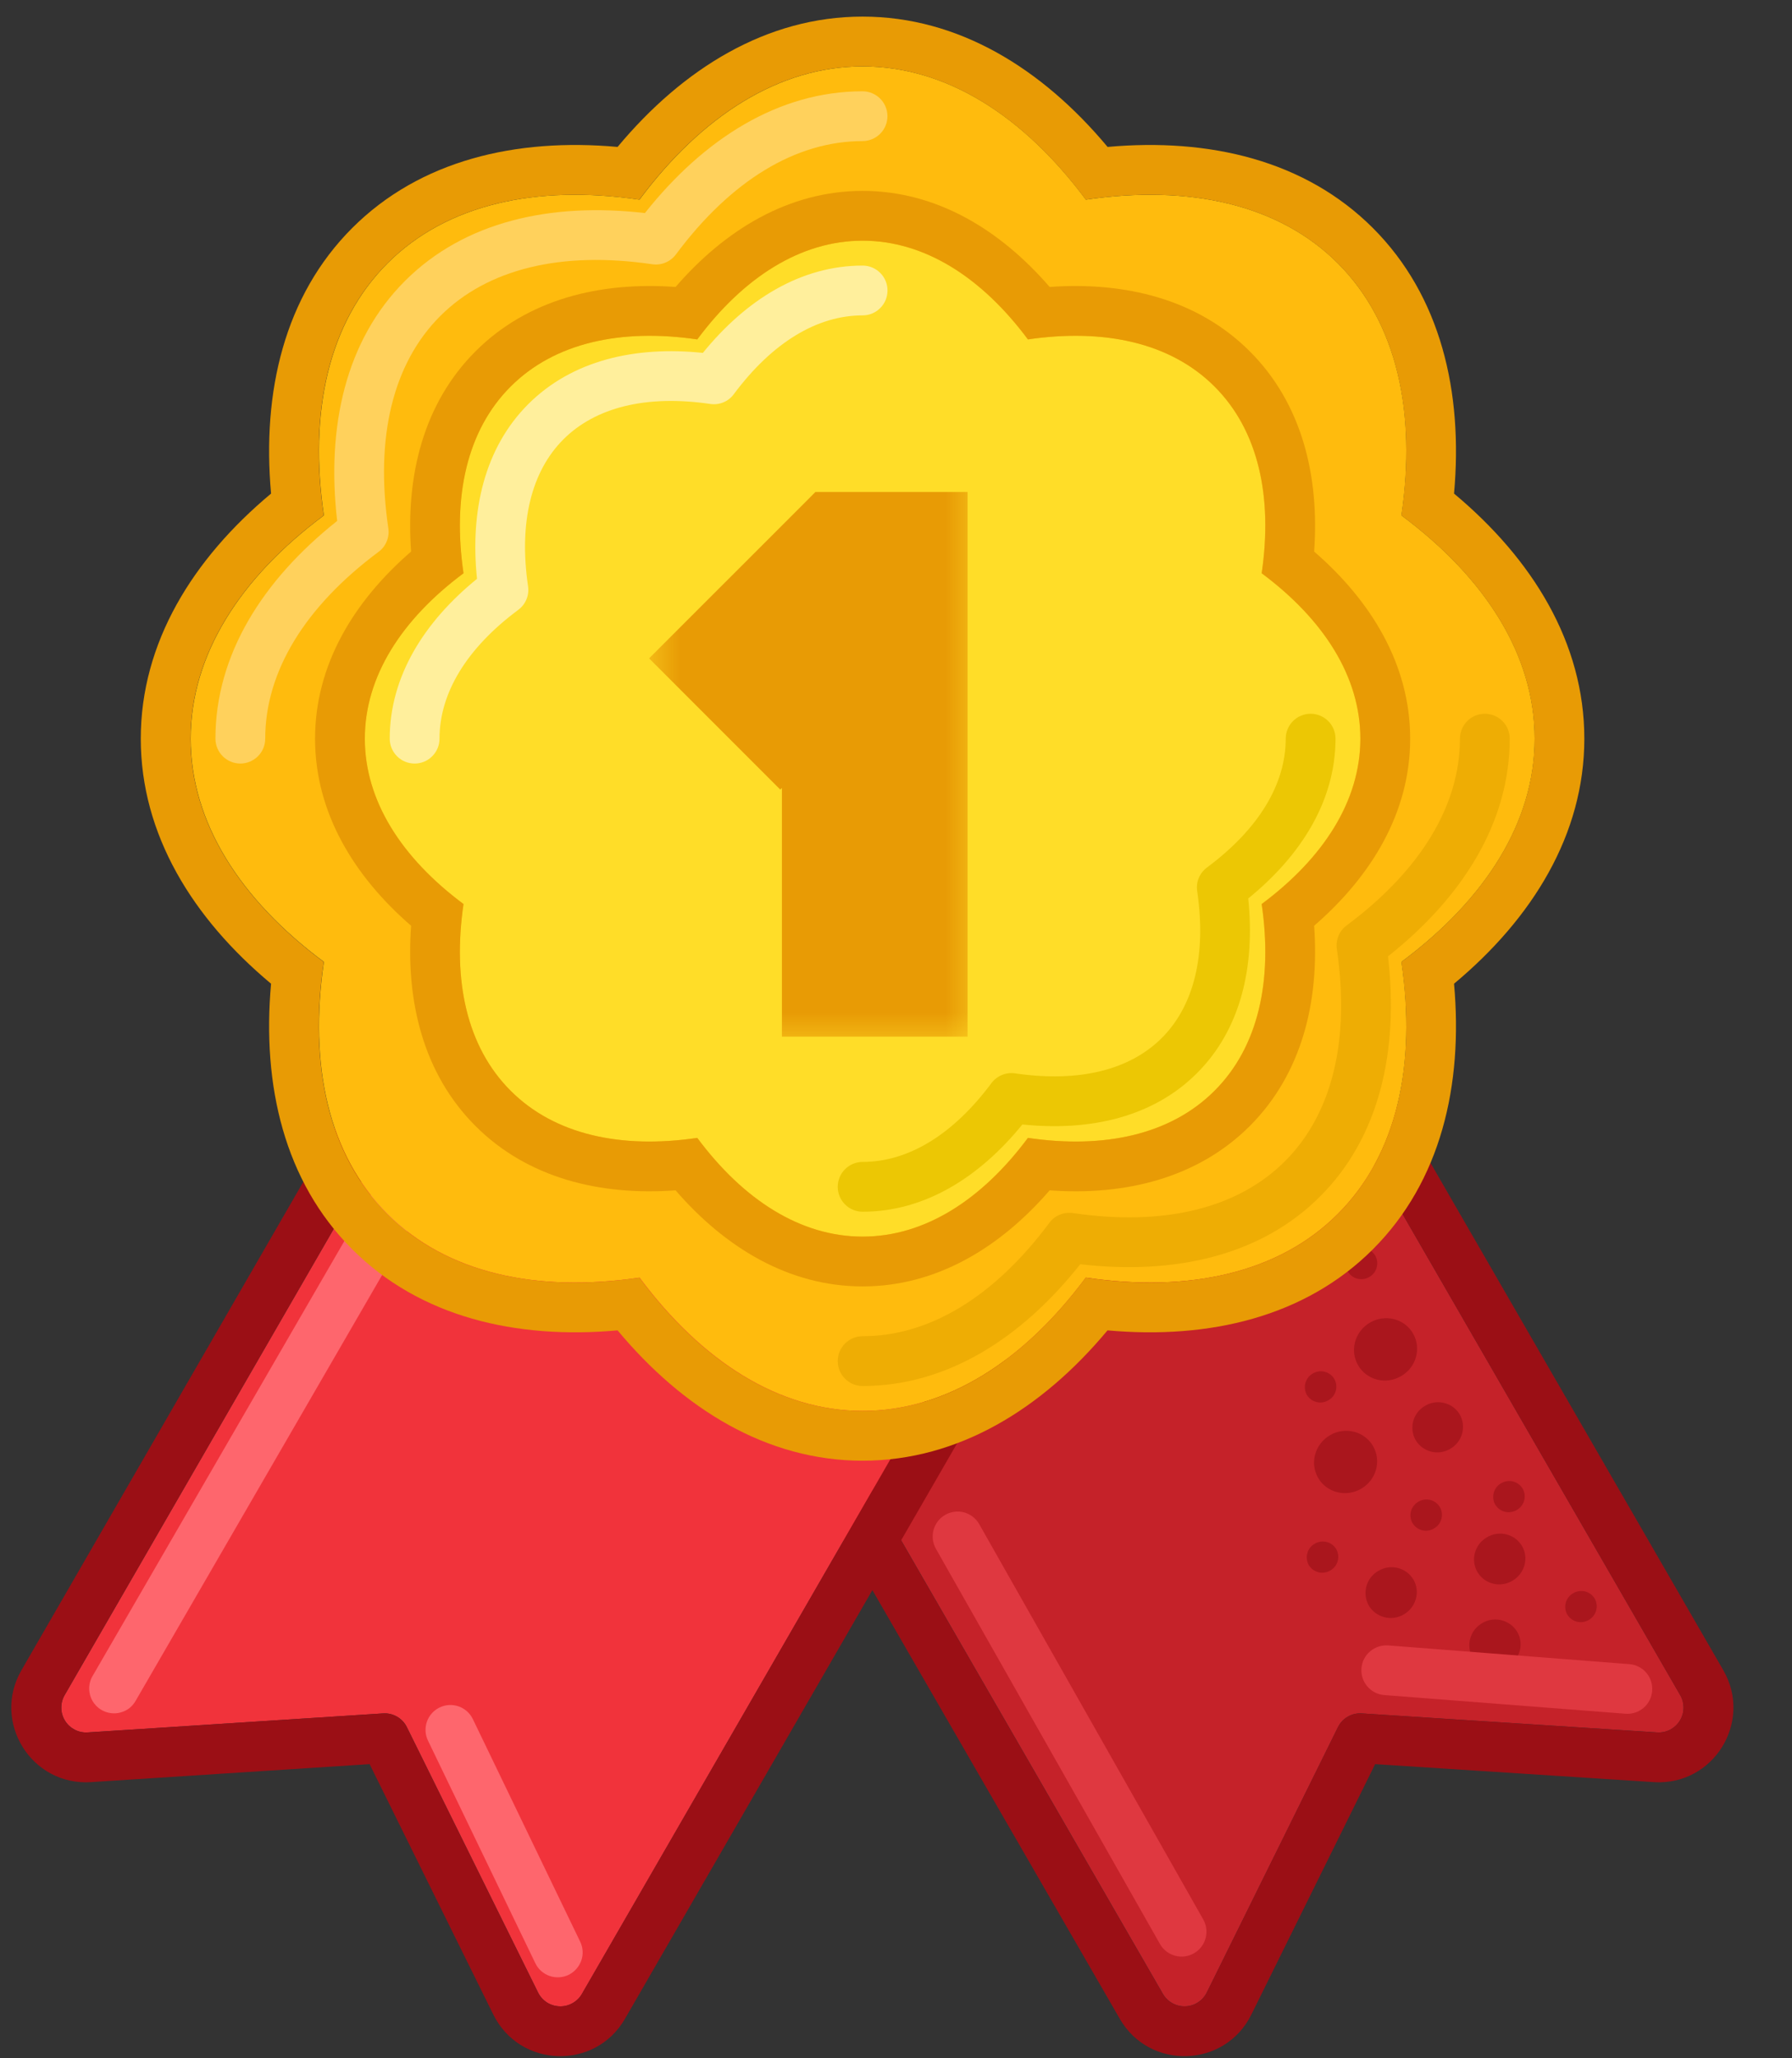 <svg width="27" height="31" viewBox="0 0 27 31" fill="none" xmlns="http://www.w3.org/2000/svg">
<rect x="0" y="0" width="27" height="31" fill="#333333" stroke="none"/>
<path d="M16.104 9.575C16.055 9.489 15.973 9.426 15.877 9.4C15.781 9.374 15.678 9.388 15.592 9.438L8.447 13.563C8.361 13.612 8.298 13.694 8.273 13.79C8.247 13.886 8.26 13.989 8.31 14.075L17.522 30.031C17.556 30.09 17.605 30.138 17.665 30.171C17.724 30.204 17.791 30.22 17.859 30.218C17.927 30.216 17.993 30.195 18.05 30.158C18.107 30.122 18.153 30.07 18.183 30.009L20.159 26.014C20.192 25.947 20.243 25.892 20.307 25.855C20.372 25.818 20.445 25.801 20.519 25.806L24.968 26.092C25.035 26.097 25.103 26.083 25.163 26.052C25.224 26.02 25.274 25.974 25.31 25.916C25.346 25.858 25.365 25.792 25.366 25.724C25.367 25.656 25.35 25.59 25.316 25.531L16.104 9.575Z" fill="#C52229"/>
<path fill-rule="evenodd" clip-rule="evenodd" d="M15.216 8.788L8.071 12.913C7.813 13.062 7.624 13.308 7.547 13.596C7.47 13.885 7.51 14.192 7.66 14.45L16.872 30.406C17.321 31.184 18.456 31.148 18.854 30.342L20.719 26.57L24.918 26.841C25.815 26.899 26.414 25.934 25.965 25.156L16.753 9.2C16.679 9.072 16.581 8.96 16.463 8.87C16.346 8.78 16.212 8.714 16.07 8.676C15.927 8.638 15.778 8.628 15.632 8.647C15.485 8.666 15.344 8.714 15.216 8.788ZM15.591 9.438C15.677 9.388 15.78 9.375 15.876 9.4C15.972 9.426 16.054 9.489 16.103 9.575L25.315 25.531C25.349 25.59 25.366 25.657 25.365 25.725C25.364 25.793 25.345 25.859 25.309 25.916C25.273 25.974 25.222 26.021 25.162 26.052C25.102 26.083 25.034 26.097 24.966 26.093L20.518 25.806C20.444 25.801 20.371 25.818 20.307 25.855C20.242 25.892 20.191 25.948 20.158 26.014L18.182 30.01C18.152 30.071 18.106 30.122 18.049 30.159C17.992 30.196 17.926 30.216 17.858 30.218C17.79 30.22 17.723 30.204 17.664 30.171C17.604 30.138 17.555 30.09 17.521 30.031L8.309 14.075C8.259 13.989 8.246 13.887 8.272 13.79C8.297 13.694 8.36 13.613 8.446 13.563L15.591 9.438Z" fill="#9B0F15"/>
<path fill-rule="evenodd" clip-rule="evenodd" d="M14.243 22.815C14.329 22.766 14.432 22.753 14.528 22.779C14.623 22.806 14.705 22.869 14.754 22.956L18.129 28.909C18.178 28.995 18.191 29.098 18.164 29.194C18.138 29.29 18.074 29.371 17.988 29.42C17.901 29.469 17.799 29.482 17.703 29.455C17.607 29.429 17.526 29.365 17.477 29.279L14.101 23.326C14.052 23.239 14.04 23.137 14.066 23.041C14.093 22.945 14.156 22.864 14.243 22.815Z" fill="#DF3840"/>
<path d="M21.849 21.822C21.763 21.873 21.659 21.888 21.561 21.863C21.464 21.838 21.38 21.776 21.329 21.689C21.279 21.601 21.267 21.497 21.294 21.4C21.322 21.303 21.386 21.221 21.474 21.172C21.561 21.12 21.664 21.106 21.762 21.131C21.86 21.155 21.943 21.218 21.995 21.305C22.044 21.392 22.056 21.496 22.029 21.593C22.002 21.69 21.937 21.773 21.849 21.822ZM21.109 20.727C20.881 20.86 20.591 20.786 20.462 20.562C20.333 20.339 20.414 20.051 20.643 19.919C20.872 19.787 21.162 19.861 21.29 20.084C21.419 20.308 21.338 20.596 21.109 20.727ZM20.508 22.423C20.279 22.555 19.988 22.481 19.86 22.258C19.731 22.035 19.812 21.747 20.041 21.615C20.269 21.483 20.559 21.557 20.688 21.78C20.817 22.003 20.736 22.291 20.508 22.423ZM21.605 23.021C21.551 23.053 21.487 23.063 21.426 23.047C21.366 23.032 21.314 22.993 21.282 22.939C21.266 22.912 21.257 22.882 21.253 22.851C21.249 22.82 21.252 22.789 21.26 22.759C21.268 22.729 21.283 22.701 21.302 22.677C21.321 22.653 21.345 22.632 21.372 22.617C21.426 22.585 21.49 22.576 21.551 22.591C21.611 22.607 21.663 22.646 21.695 22.7C21.726 22.754 21.734 22.819 21.717 22.879C21.7 22.939 21.66 22.991 21.605 23.021ZM20.014 21.09C19.96 21.122 19.896 21.132 19.835 21.116C19.774 21.101 19.722 21.062 19.69 21.008C19.66 20.953 19.652 20.889 19.669 20.829C19.686 20.768 19.726 20.717 19.78 20.687C19.807 20.671 19.837 20.66 19.867 20.656C19.898 20.651 19.929 20.653 19.959 20.661C19.99 20.668 20.018 20.682 20.043 20.701C20.068 20.719 20.088 20.742 20.104 20.769C20.135 20.824 20.143 20.888 20.126 20.948C20.109 21.009 20.069 21.06 20.014 21.09ZM20.631 19.233C20.577 19.265 20.513 19.274 20.452 19.259C20.391 19.243 20.339 19.204 20.307 19.151C20.277 19.096 20.269 19.032 20.286 18.971C20.303 18.911 20.343 18.86 20.397 18.829C20.424 18.813 20.453 18.803 20.484 18.799C20.515 18.794 20.546 18.796 20.576 18.803C20.606 18.811 20.635 18.825 20.66 18.843C20.684 18.862 20.705 18.885 20.721 18.912C20.752 18.966 20.759 19.031 20.742 19.091C20.726 19.151 20.685 19.202 20.631 19.233ZM20.043 23.654C19.989 23.686 19.925 23.695 19.864 23.68C19.803 23.664 19.751 23.625 19.719 23.572C19.704 23.544 19.694 23.515 19.691 23.484C19.687 23.453 19.689 23.422 19.698 23.392C19.706 23.362 19.72 23.334 19.739 23.31C19.759 23.285 19.782 23.265 19.81 23.25C19.863 23.218 19.928 23.209 19.988 23.224C20.049 23.239 20.101 23.278 20.133 23.332C20.164 23.387 20.172 23.451 20.155 23.512C20.138 23.572 20.098 23.623 20.043 23.654ZM24.312 25.524C24.258 25.556 24.194 25.565 24.133 25.549C24.073 25.534 24.021 25.495 23.989 25.441C23.958 25.387 23.95 25.322 23.967 25.262C23.984 25.202 24.024 25.151 24.079 25.12C24.106 25.104 24.135 25.093 24.166 25.089C24.197 25.085 24.228 25.086 24.258 25.094C24.288 25.102 24.317 25.115 24.341 25.134C24.366 25.152 24.387 25.176 24.403 25.202C24.433 25.257 24.441 25.322 24.424 25.382C24.407 25.442 24.367 25.493 24.312 25.524ZM22.852 22.743C22.825 22.759 22.796 22.769 22.765 22.773C22.734 22.778 22.703 22.776 22.673 22.769C22.643 22.761 22.614 22.747 22.59 22.729C22.565 22.71 22.544 22.687 22.528 22.66C22.497 22.606 22.49 22.541 22.507 22.481C22.524 22.421 22.564 22.369 22.619 22.339C22.673 22.307 22.737 22.298 22.798 22.313C22.858 22.329 22.91 22.367 22.942 22.421C22.973 22.476 22.981 22.541 22.964 22.601C22.947 22.661 22.907 22.712 22.852 22.743ZM21.15 24.316C21.062 24.367 20.958 24.383 20.859 24.357C20.76 24.332 20.675 24.269 20.623 24.181C20.599 24.137 20.583 24.089 20.577 24.039C20.571 23.988 20.575 23.938 20.588 23.889C20.602 23.84 20.625 23.795 20.656 23.755C20.688 23.716 20.726 23.683 20.77 23.658C20.814 23.632 20.862 23.615 20.912 23.608C20.962 23.601 21.013 23.603 21.062 23.616C21.11 23.628 21.157 23.65 21.197 23.68C21.237 23.711 21.271 23.749 21.297 23.792C21.402 23.974 21.336 24.208 21.15 24.316ZM22.786 23.809C22.742 23.835 22.694 23.852 22.644 23.859C22.594 23.866 22.543 23.864 22.494 23.851C22.445 23.839 22.399 23.817 22.359 23.787C22.319 23.757 22.285 23.719 22.259 23.675C22.234 23.631 22.218 23.583 22.212 23.533C22.206 23.483 22.21 23.432 22.224 23.383C22.238 23.334 22.261 23.289 22.292 23.249C22.323 23.21 22.362 23.177 22.406 23.152C22.45 23.126 22.498 23.109 22.548 23.102C22.598 23.095 22.648 23.097 22.697 23.11C22.746 23.122 22.792 23.144 22.833 23.174C22.873 23.205 22.907 23.243 22.933 23.286C23.038 23.468 22.972 23.702 22.786 23.809ZM22.714 25.103C22.671 25.129 22.622 25.146 22.573 25.153C22.523 25.16 22.472 25.157 22.423 25.145C22.374 25.133 22.328 25.111 22.287 25.08C22.247 25.05 22.213 25.012 22.187 24.969C22.162 24.925 22.147 24.876 22.141 24.826C22.135 24.776 22.139 24.725 22.152 24.677C22.166 24.628 22.189 24.582 22.22 24.543C22.251 24.503 22.29 24.47 22.334 24.445C22.378 24.419 22.426 24.402 22.476 24.395C22.526 24.388 22.576 24.391 22.625 24.403C22.674 24.416 22.72 24.438 22.761 24.468C22.801 24.498 22.835 24.536 22.861 24.579C22.966 24.761 22.9 24.995 22.714 25.103ZM23.937 24.399C23.883 24.431 23.819 24.44 23.758 24.425C23.698 24.409 23.646 24.37 23.614 24.317C23.583 24.262 23.575 24.198 23.592 24.137C23.609 24.077 23.649 24.026 23.704 23.995C23.731 23.979 23.76 23.969 23.791 23.965C23.822 23.96 23.853 23.962 23.883 23.969C23.913 23.977 23.942 23.991 23.966 24.009C23.991 24.028 24.012 24.051 24.028 24.078C24.058 24.132 24.066 24.197 24.049 24.257C24.032 24.317 23.992 24.369 23.937 24.399Z" fill="#AA161D"/>
<path fill-rule="evenodd" clip-rule="evenodd" d="M20.513 25.128C20.52 25.028 20.567 24.936 20.643 24.872C20.718 24.807 20.817 24.775 20.916 24.782L24.549 25.064C24.648 25.071 24.74 25.118 24.805 25.194C24.869 25.269 24.901 25.367 24.893 25.467C24.886 25.566 24.839 25.658 24.763 25.723C24.688 25.787 24.59 25.819 24.491 25.811L20.858 25.53C20.809 25.526 20.761 25.513 20.717 25.491C20.673 25.468 20.634 25.438 20.602 25.4C20.57 25.363 20.545 25.319 20.53 25.273C20.515 25.226 20.509 25.177 20.513 25.128Z" fill="#DF3840"/>
<path d="M10.186 9.575C10.236 9.489 10.318 9.426 10.414 9.4C10.51 9.374 10.612 9.388 10.698 9.438L17.843 13.563C17.929 13.612 17.992 13.694 18.018 13.79C18.044 13.886 18.03 13.989 17.98 14.075L8.768 30.031C8.734 30.09 8.685 30.138 8.625 30.171C8.566 30.204 8.499 30.221 8.431 30.218C8.363 30.216 8.297 30.195 8.24 30.159C8.183 30.122 8.137 30.07 8.107 30.009L6.131 26.014C6.099 25.947 6.047 25.892 5.983 25.855C5.919 25.818 5.845 25.801 5.771 25.806L1.323 26.092C1.255 26.097 1.187 26.083 1.127 26.052C1.067 26.02 1.016 25.974 0.98 25.916C0.944 25.858 0.925 25.792 0.924 25.724C0.923 25.656 0.94 25.59 0.974 25.531L10.186 9.575Z" fill="#F1333B"/>
<path fill-rule="evenodd" clip-rule="evenodd" d="M11.072 8.788L18.217 12.913C18.475 13.062 18.664 13.308 18.741 13.596C18.818 13.884 18.778 14.191 18.629 14.45L9.416 30.406C8.967 31.184 7.832 31.148 7.433 30.342L5.569 26.57L1.37 26.841C0.473 26.899 -0.127 25.934 0.323 25.156L9.535 9.2C9.684 8.942 9.93 8.753 10.218 8.676C10.506 8.599 10.814 8.639 11.072 8.788ZM10.697 9.438C10.611 9.388 10.509 9.374 10.412 9.4C10.316 9.426 10.235 9.489 10.185 9.575L0.973 25.531C0.939 25.59 0.921 25.657 0.923 25.725C0.924 25.792 0.943 25.859 0.979 25.916C1.015 25.974 1.065 26.021 1.126 26.052C1.186 26.083 1.254 26.097 1.321 26.093L5.77 25.806C5.844 25.801 5.917 25.818 5.981 25.855C6.045 25.892 6.097 25.948 6.13 26.014L8.106 30.01C8.136 30.071 8.182 30.122 8.239 30.159C8.296 30.195 8.362 30.216 8.43 30.218C8.498 30.22 8.565 30.204 8.624 30.171C8.684 30.138 8.733 30.09 8.767 30.031L17.979 14.075C18.029 13.989 18.042 13.886 18.017 13.79C17.991 13.694 17.928 13.612 17.842 13.563L10.697 9.438Z" fill="#9B0F15"/>
<path fill-rule="evenodd" clip-rule="evenodd" d="M10.748 9.839C10.834 9.889 10.896 9.971 10.922 10.067C10.947 10.163 10.934 10.265 10.884 10.351L2.048 25.609C2.024 25.653 1.992 25.692 1.953 25.724C1.914 25.755 1.869 25.778 1.82 25.791C1.772 25.805 1.722 25.809 1.672 25.802C1.622 25.796 1.574 25.78 1.531 25.755C1.487 25.73 1.45 25.696 1.419 25.656C1.389 25.616 1.367 25.571 1.355 25.522C1.343 25.473 1.34 25.423 1.348 25.373C1.356 25.324 1.373 25.276 1.4 25.234L10.235 9.976C10.285 9.89 10.367 9.827 10.463 9.801C10.559 9.776 10.662 9.789 10.748 9.839ZM6.623 25.717C6.713 25.673 6.816 25.668 6.91 25.7C7.004 25.733 7.081 25.802 7.124 25.891L8.741 29.243C8.785 29.332 8.791 29.435 8.758 29.529C8.725 29.623 8.656 29.7 8.567 29.744C8.477 29.787 8.374 29.793 8.28 29.76C8.186 29.727 8.109 29.659 8.066 29.569L6.449 26.217C6.405 26.128 6.4 26.025 6.432 25.931C6.465 25.837 6.534 25.76 6.623 25.717Z" fill="#FE666D"/>
<path d="M16.361 3.007C17.915 2.779 19.266 3.074 20.157 3.965C21.049 4.857 21.344 6.208 21.116 7.763C22.377 8.7 23.123 9.864 23.123 11.125C23.123 12.386 22.377 13.549 21.116 14.487C21.344 16.042 21.049 17.393 20.157 18.284C19.266 19.176 17.915 19.471 16.36 19.242C15.423 20.503 14.259 21.25 12.998 21.25C11.737 21.25 10.574 20.503 9.636 19.242C8.081 19.471 6.73 19.176 5.839 18.284C4.947 17.393 4.652 16.042 4.88 14.487C3.619 13.549 2.873 12.386 2.873 11.125C2.873 9.864 3.619 8.7 4.88 7.763C4.652 6.208 4.947 4.857 5.839 3.965C6.73 3.074 8.081 2.779 9.635 3.007C10.574 1.746 11.737 1 12.998 1C14.259 1 15.422 1.746 16.361 3.007Z" fill="#FFBB0D"/>
<path fill-rule="evenodd" clip-rule="evenodd" d="M16.688 2.213C18.22 2.075 19.665 2.414 20.686 3.435C21.707 4.456 22.046 5.901 21.908 7.434C23.089 8.42 23.871 9.681 23.871 11.125C23.871 12.569 23.089 13.831 21.908 14.816C22.046 16.349 21.707 17.794 20.686 18.815C19.665 19.836 18.22 20.175 16.687 20.037C15.702 21.218 14.441 22 12.996 22C11.552 22 10.29 21.218 9.305 20.037C7.772 20.175 6.327 19.836 5.306 18.815C4.285 17.794 3.946 16.349 4.084 14.816C2.903 13.83 2.121 12.569 2.121 11.125C2.121 9.681 2.903 8.419 4.084 7.434C3.946 5.901 4.285 4.456 5.306 3.435C6.327 2.414 7.772 2.075 9.305 2.213C10.29 1.032 11.552 0.25 12.996 0.25C14.44 0.25 15.702 1.032 16.688 2.213ZM16.359 3.007C15.421 1.747 14.257 1 12.996 1C11.735 1 10.572 1.746 9.633 3.007C8.079 2.779 6.728 3.074 5.837 3.966C4.945 4.857 4.65 6.208 4.878 7.763C3.617 8.7 2.871 9.864 2.871 11.125C2.871 12.386 3.617 13.549 4.878 14.488C4.65 16.042 4.945 17.393 5.837 18.285C6.728 19.176 8.079 19.471 9.634 19.243C10.571 20.504 11.735 21.25 12.996 21.25C14.257 21.25 15.421 20.504 16.358 19.243C17.913 19.471 19.264 19.176 20.156 18.285C21.047 17.393 21.342 16.042 21.114 14.488C22.375 13.549 23.121 12.386 23.121 11.125C23.121 9.864 22.375 8.701 21.114 7.763C21.342 6.208 21.047 4.857 20.156 3.966C19.264 3.074 17.913 2.779 16.359 3.007Z" fill="#E89B05"/>
<path fill-rule="evenodd" clip-rule="evenodd" d="M22.372 10.75C22.471 10.75 22.567 10.79 22.637 10.86C22.708 10.93 22.747 11.026 22.747 11.125C22.747 12.388 22.036 13.514 20.913 14.404C21.078 15.827 20.784 17.127 19.891 18.019C18.999 18.913 17.699 19.206 16.276 19.041C15.386 20.164 14.26 20.875 12.997 20.875C12.898 20.875 12.802 20.836 12.732 20.765C12.662 20.695 12.622 20.6 12.622 20.5C12.622 20.401 12.662 20.305 12.732 20.235C12.802 20.165 12.898 20.125 12.997 20.125C14.004 20.125 14.983 19.529 15.81 18.418C15.85 18.363 15.904 18.321 15.967 18.295C16.029 18.269 16.098 18.261 16.165 18.27C17.536 18.472 18.649 18.201 19.361 17.489C20.073 16.777 20.344 15.664 20.142 14.293C20.133 14.226 20.141 14.158 20.167 14.095C20.193 14.033 20.235 13.978 20.29 13.938C21.401 13.111 21.997 12.133 21.997 11.125C21.997 11.026 22.037 10.93 22.107 10.86C22.177 10.79 22.273 10.75 22.372 10.75Z" fill="#EEAD04"/>
<path fill-rule="evenodd" clip-rule="evenodd" d="M12.996 2.125C11.989 2.125 11.011 2.721 10.184 3.832C10.143 3.887 10.089 3.929 10.026 3.955C9.964 3.981 9.895 3.99 9.828 3.98C8.457 3.778 7.344 4.049 6.632 4.761C5.92 5.473 5.649 6.586 5.851 7.957C5.861 8.024 5.852 8.092 5.826 8.155C5.8 8.218 5.758 8.272 5.703 8.312C4.592 9.139 3.996 10.118 3.996 11.125C3.996 11.225 3.957 11.32 3.886 11.39C3.816 11.46 3.721 11.5 3.621 11.5C3.522 11.5 3.426 11.46 3.356 11.39C3.286 11.32 3.246 11.225 3.246 11.125C3.246 9.862 3.958 8.736 5.08 7.846C4.916 6.423 5.209 5.123 6.102 4.231C6.995 3.338 8.294 3.045 9.717 3.209C10.607 2.087 11.734 1.375 12.996 1.375C13.095 1.375 13.191 1.415 13.261 1.485C13.332 1.555 13.371 1.651 13.371 1.75C13.371 1.849 13.332 1.945 13.261 2.015C13.191 2.085 13.095 2.125 12.996 2.125Z" fill="#FFD15C"/>
<path d="M15.487 5.112C16.639 4.943 17.639 5.161 18.299 5.822C18.96 6.482 19.178 7.483 19.009 8.634C19.943 9.329 20.496 10.191 20.496 11.125C20.496 12.059 19.943 12.921 19.009 13.616C19.178 14.767 18.96 15.768 18.299 16.428C17.639 17.089 16.639 17.307 15.487 17.138C14.792 18.072 13.93 18.625 12.996 18.625C12.062 18.625 11.2 18.072 10.505 17.138C9.354 17.307 8.353 17.089 7.693 16.428C7.032 15.768 6.814 14.767 6.983 13.616C6.049 12.921 5.496 12.059 5.496 11.125C5.496 10.191 6.049 9.329 6.983 8.634C6.814 7.483 7.032 6.482 7.693 5.822C8.353 5.162 9.354 4.943 10.505 5.112C11.2 4.178 12.062 3.625 12.996 3.625C13.93 3.625 14.792 4.178 15.487 5.112Z" fill="#FFDD28"/>
<path d="M12.434 7.562L10.559 9.438L11.684 10.938L12.246 10.562V14.875H14.121V7.562H12.434Z" fill="#FFEF9C"/>
<mask id="path-15-outside-1_786_12504" maskUnits="userSpaceOnUse" x="9.745" y="6.75" width="5" height="9" fill="black">
<rect fill="white" x="9.745" y="6.75" width="5" height="9"/>
<path d="M13.716 14.75H12.644V9.784L11.756 10.672L11 9.916L12.644 8.272H13.716V14.75Z"/>
</mask>
<path d="M13.716 14.75V15.613H14.578V14.75H13.716ZM12.644 14.75H11.781V15.613H12.644V14.75ZM12.644 9.784H13.506V7.702L12.034 9.174L12.644 9.784ZM11.756 10.672L11.146 11.282L11.756 11.892L12.366 11.282L11.756 10.672ZM11 9.916L10.39 9.306L9.78 9.916L10.39 10.526L11 9.916ZM12.644 8.272V7.41H12.286L12.034 7.663L12.644 8.272ZM13.716 8.272H14.578V7.41H13.716V8.272ZM13.716 14.75V13.887H12.644V14.75V15.613H13.716V14.75ZM12.644 14.75H13.506V9.784H12.644H11.781V14.75H12.644ZM12.644 9.784L12.034 9.174L11.146 10.062L11.756 10.672L12.366 11.282L13.253 10.394L12.644 9.784ZM11.756 10.672L12.366 10.062L11.61 9.306L11 9.916L10.39 10.526L11.146 11.282L11.756 10.672ZM11 9.916L11.61 10.526L13.253 8.882L12.644 8.272L12.034 7.663L10.39 9.306L11 9.916ZM12.644 8.272V9.135H13.716V8.272V7.41H12.644V8.272ZM13.716 8.272H12.853V14.75H13.716H14.578V8.272H13.716Z" fill="#E89B05" mask="url(#path-15-outside-1_786_12504)"/>
<path fill-rule="evenodd" clip-rule="evenodd" d="M7.694 16.428C7.033 15.768 6.815 14.768 6.984 13.616C6.05 12.921 5.497 12.059 5.497 11.125C5.497 10.191 6.05 9.329 6.984 8.634C6.815 7.483 7.033 6.482 7.694 5.822C8.354 5.162 9.355 4.943 10.506 5.112C11.201 4.178 12.063 3.625 12.997 3.625C13.931 3.625 14.793 4.178 15.488 5.112C16.639 4.943 17.64 5.162 18.3 5.822C18.961 6.482 19.179 7.483 19.01 8.634C19.944 9.329 20.497 10.191 20.497 11.125C20.497 12.059 19.944 12.921 19.01 13.616C19.179 14.768 18.961 15.768 18.3 16.428C17.64 17.089 16.639 17.308 15.488 17.138C14.793 18.072 13.931 18.625 12.997 18.625C12.063 18.625 11.201 18.073 10.506 17.138C9.355 17.308 8.354 17.089 7.694 16.428ZM10.179 17.928C9.042 18.011 7.95 17.745 7.164 16.959C6.377 16.172 6.112 15.08 6.194 13.943C5.332 13.197 4.747 12.237 4.747 11.125C4.747 10.013 5.332 9.053 6.194 8.307C6.112 7.171 6.377 6.078 7.164 5.292C7.95 4.505 9.042 4.24 10.179 4.322C10.925 3.46 11.885 2.875 12.997 2.875C14.11 2.875 15.069 3.46 15.815 4.322C16.951 4.24 18.044 4.505 18.831 5.292C19.617 6.078 19.882 7.17 19.8 8.307C20.662 9.053 21.247 10.013 21.247 11.125C21.247 12.238 20.662 13.197 19.8 13.943C19.882 15.08 19.617 16.172 18.831 16.959C18.044 17.745 16.952 18.011 15.815 17.928C15.069 18.79 14.109 19.375 12.997 19.375C11.885 19.375 10.925 18.79 10.179 17.928Z" fill="#E89B05"/>
<path fill-rule="evenodd" clip-rule="evenodd" d="M19.747 10.75C19.846 10.75 19.942 10.79 20.012 10.86C20.083 10.93 20.122 11.026 20.122 11.125C20.122 12.059 19.605 12.884 18.807 13.532C18.913 14.555 18.696 15.503 18.035 16.163C17.375 16.824 16.426 17.042 15.404 16.936C14.756 17.733 13.931 18.25 12.997 18.25C12.898 18.25 12.802 18.211 12.732 18.14C12.662 18.07 12.622 17.975 12.622 17.875C12.622 17.776 12.662 17.68 12.732 17.61C12.802 17.54 12.898 17.5 12.997 17.5C13.677 17.5 14.354 17.098 14.938 16.313C14.978 16.259 15.033 16.217 15.095 16.191C15.158 16.165 15.226 16.156 15.293 16.166C16.261 16.308 17.024 16.114 17.505 15.633C17.986 15.152 18.18 14.389 18.038 13.421C18.028 13.354 18.036 13.286 18.062 13.223C18.088 13.161 18.131 13.106 18.185 13.066C18.97 12.483 19.372 11.806 19.372 11.125C19.372 11.026 19.412 10.93 19.482 10.86C19.552 10.79 19.648 10.75 19.747 10.75Z" fill="#ECC704"/>
<path fill-rule="evenodd" clip-rule="evenodd" d="M12.997 4.75C12.317 4.75 11.64 5.153 11.056 5.937C11.016 5.992 10.962 6.034 10.899 6.06C10.836 6.086 10.768 6.094 10.701 6.084C9.733 5.942 8.97 6.137 8.489 6.617C8.008 7.098 7.814 7.862 7.956 8.829C7.966 8.896 7.958 8.965 7.932 9.027C7.906 9.09 7.864 9.144 7.809 9.185C7.024 9.768 6.622 10.445 6.622 11.125C6.622 11.225 6.583 11.32 6.512 11.39C6.442 11.461 6.347 11.5 6.247 11.5C6.148 11.5 6.052 11.461 5.982 11.39C5.912 11.32 5.872 11.225 5.872 11.125C5.872 10.191 6.389 9.366 7.187 8.718C7.081 7.696 7.299 6.747 7.959 6.087C8.619 5.427 9.568 5.209 10.59 5.315C11.238 4.517 12.063 4 12.997 4C13.097 4 13.192 4.04 13.262 4.11C13.333 4.18 13.372 4.276 13.372 4.375C13.372 4.475 13.333 4.57 13.262 4.64C13.192 4.711 13.097 4.75 12.997 4.75Z" fill="#FFEF9C"/>
</svg>
